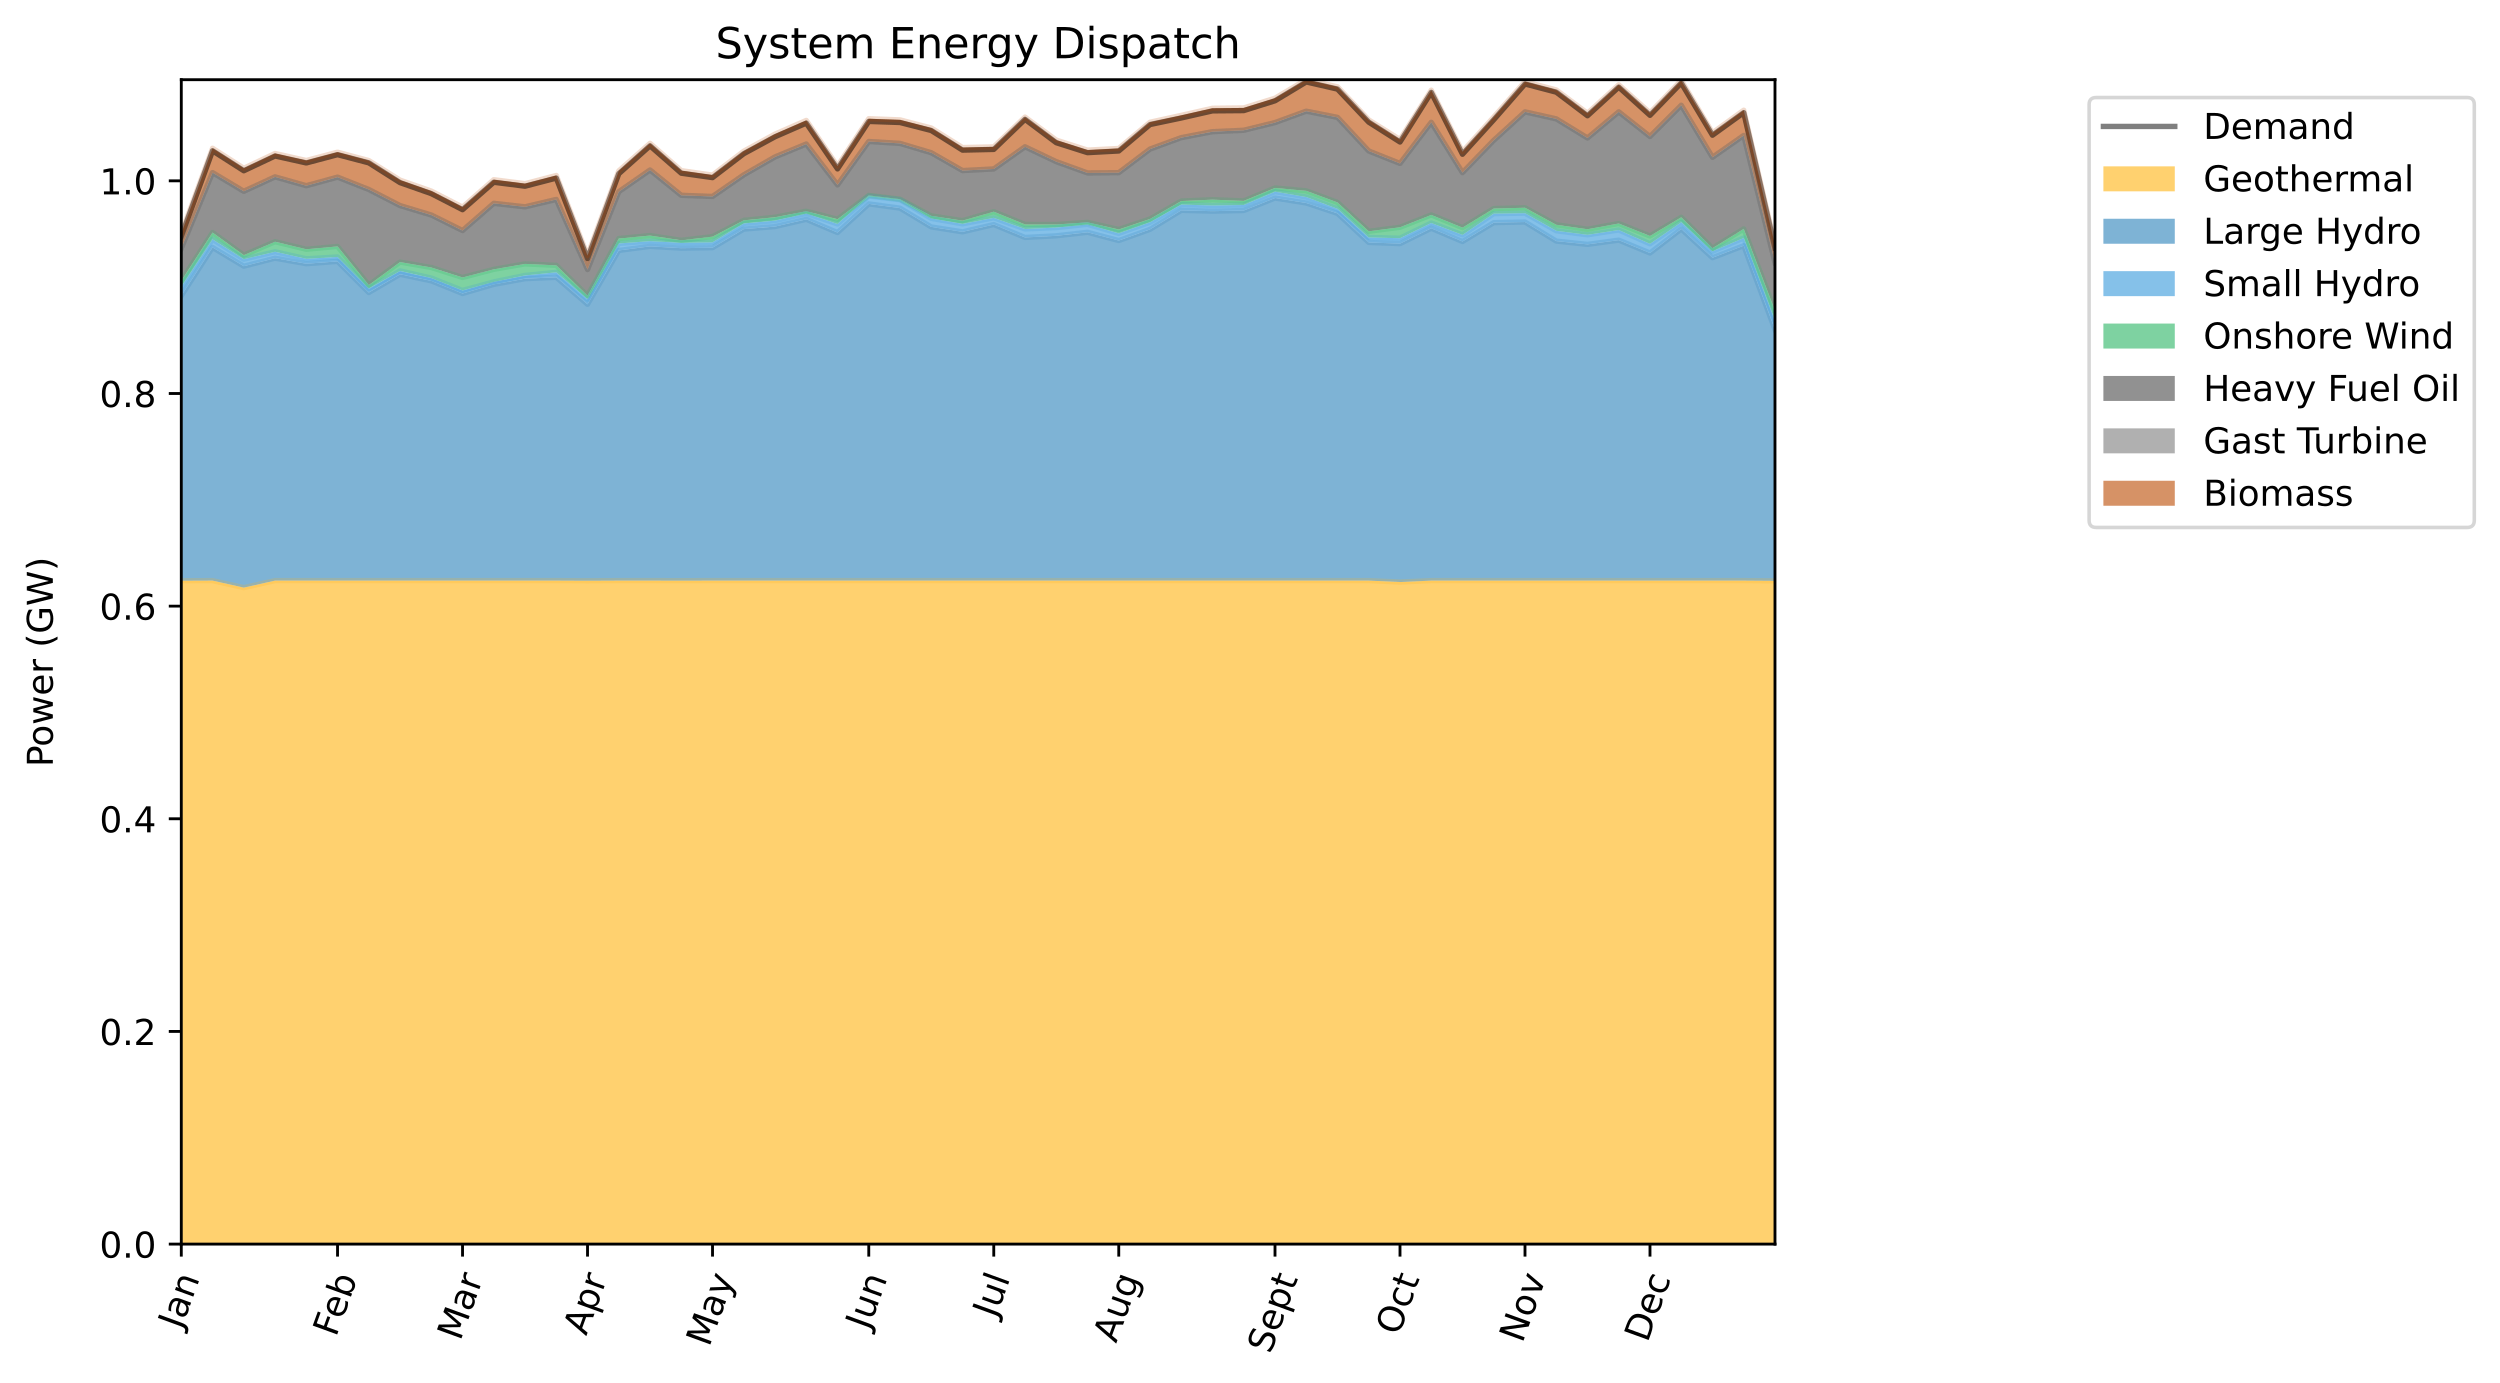 <?xml version="1.0" encoding="utf-8" standalone="no"?>
<!DOCTYPE svg PUBLIC "-//W3C//DTD SVG 1.1//EN"
  "http://www.w3.org/Graphics/SVG/1.1/DTD/svg11.dtd">
<!-- Created with matplotlib (https://matplotlib.org/) -->
<svg height="387.385pt" version="1.1" viewBox="0 0 700.261 387.385" width="700.261pt" xmlns="http://www.w3.org/2000/svg" xmlns:xlink="http://www.w3.org/1999/xlink">
 <defs>
  <style type="text/css">
*{stroke-linecap:butt;stroke-linejoin:round;}
  </style>
 </defs>
 <g id="figure_1">
  <g id="patch_1">
   <path d="M 0 387.385 
L 700.261 387.385 
L 700.261 0 
L 0 0 
z
" style="fill:#ffffff;"/>
  </g>
  <g id="axes_1">
   <g id="patch_2">
    <path d="M 50.781 348.478 
L 497.181 348.478 
L 497.181 22.318 
L 50.781 22.318 
z
" style="fill:#ffffff;"/>
   </g>
   <g id="PolyCollection_1">
    <path clip-path="url(#p05f332baed)" d="M 50.781 162.671 
L 50.781 348.478 
L 59.534 348.478 
L 68.287 348.478 
L 77.04 348.478 
L 85.793 348.478 
L 94.546 348.478 
L 103.299 348.478 
L 112.052 348.478 
L 120.805 348.478 
L 129.558 348.478 
L 138.311 348.478 
L 147.064 348.478 
L 155.817 348.478 
L 164.569 348.478 
L 173.322 348.478 
L 182.075 348.478 
L 190.828 348.478 
L 199.581 348.478 
L 208.334 348.478 
L 217.087 348.478 
L 225.84 348.478 
L 234.593 348.478 
L 243.346 348.478 
L 252.099 348.478 
L 260.852 348.478 
L 269.605 348.478 
L 278.358 348.478 
L 287.111 348.478 
L 295.864 348.478 
L 304.617 348.478 
L 313.369 348.478 
L 322.122 348.478 
L 330.875 348.478 
L 339.628 348.478 
L 348.381 348.478 
L 357.134 348.478 
L 365.887 348.478 
L 374.64 348.478 
L 383.393 348.478 
L 392.146 348.478 
L 400.899 348.478 
L 409.652 348.478 
L 418.405 348.478 
L 427.158 348.478 
L 435.911 348.478 
L 444.664 348.478 
L 453.417 348.478 
L 462.169 348.478 
L 470.922 348.478 
L 479.675 348.478 
L 488.428 348.478 
L 497.181 348.478 
L 497.181 162.704 
L 497.181 162.704 
L 488.428 162.632 
L 479.675 162.632 
L 470.922 162.632 
L 462.169 162.632 
L 453.417 162.632 
L 444.664 162.632 
L 435.911 162.632 
L 427.158 162.632 
L 418.405 162.632 
L 409.652 162.632 
L 400.899 162.632 
L 392.146 163.033 
L 383.393 162.632 
L 374.64 162.632 
L 365.887 162.632 
L 357.134 162.632 
L 348.381 162.632 
L 339.628 162.632 
L 330.875 162.632 
L 322.122 162.632 
L 313.369 162.632 
L 304.617 162.632 
L 295.864 162.632 
L 287.111 162.632 
L 278.358 162.632 
L 269.605 162.632 
L 260.852 162.632 
L 252.099 162.632 
L 243.346 162.632 
L 234.593 162.632 
L 225.84 162.632 
L 217.087 162.632 
L 208.334 162.632 
L 199.581 162.632 
L 190.828 162.649 
L 182.075 162.632 
L 173.322 162.632 
L 164.569 162.675 
L 155.817 162.632 
L 147.064 162.632 
L 138.311 162.632 
L 129.558 162.632 
L 120.805 162.632 
L 112.052 162.632 
L 103.299 162.632 
L 94.546 162.632 
L 85.793 162.632 
L 77.04 162.632 
L 68.287 164.601 
L 59.534 162.632 
L 50.781 162.671 
z
" style="fill:#ffb30f;fill-opacity:0.6;"/>
   </g>
   <g id="PolyCollection_2">
    <path clip-path="url(#p05f332baed)" d="M 50.781 162.671 
L 50.781 82.855 
L 59.534 69.306 
L 68.287 74.557 
L 77.04 72.316 
L 85.793 73.872 
L 94.546 73.212 
L 103.299 81.942 
L 112.052 76.828 
L 120.805 78.674 
L 129.558 82.213 
L 138.311 79.653 
L 147.064 78.061 
L 155.817 77.681 
L 164.569 85.238 
L 173.322 70.148 
L 182.075 69.004 
L 190.828 69.514 
L 199.581 69.382 
L 208.334 64.178 
L 217.087 63.462 
L 225.84 61.436 
L 234.593 65.139 
L 243.346 57.113 
L 252.099 58.3 
L 260.852 63.563 
L 269.605 64.938 
L 278.358 62.897 
L 287.111 66.507 
L 295.864 66.05 
L 304.617 65.063 
L 313.369 67.38 
L 322.122 64.249 
L 330.875 58.919 
L 339.628 59.148 
L 348.381 58.969 
L 357.134 55.469 
L 365.887 56.861 
L 374.64 59.776 
L 383.393 67.909 
L 392.146 68.244 
L 400.899 63.945 
L 409.652 67.65 
L 418.405 62.362 
L 427.158 62.186 
L 435.911 67.53 
L 444.664 68.451 
L 453.417 67.262 
L 462.169 70.868 
L 470.922 64.129 
L 479.675 72.191 
L 488.428 68.819 
L 497.181 92.355 
L 497.181 162.704 
L 497.181 162.704 
L 488.428 162.632 
L 479.675 162.632 
L 470.922 162.632 
L 462.169 162.632 
L 453.417 162.632 
L 444.664 162.632 
L 435.911 162.632 
L 427.158 162.632 
L 418.405 162.632 
L 409.652 162.632 
L 400.899 162.632 
L 392.146 163.033 
L 383.393 162.632 
L 374.64 162.632 
L 365.887 162.632 
L 357.134 162.632 
L 348.381 162.632 
L 339.628 162.632 
L 330.875 162.632 
L 322.122 162.632 
L 313.369 162.632 
L 304.617 162.632 
L 295.864 162.632 
L 287.111 162.632 
L 278.358 162.632 
L 269.605 162.632 
L 260.852 162.632 
L 252.099 162.632 
L 243.346 162.632 
L 234.593 162.632 
L 225.84 162.632 
L 217.087 162.632 
L 208.334 162.632 
L 199.581 162.632 
L 190.828 162.649 
L 182.075 162.632 
L 173.322 162.632 
L 164.569 162.675 
L 155.817 162.632 
L 147.064 162.632 
L 138.311 162.632 
L 129.558 162.632 
L 120.805 162.632 
L 112.052 162.632 
L 103.299 162.632 
L 94.546 162.632 
L 85.793 162.632 
L 77.04 162.632 
L 68.287 164.601 
L 59.534 162.632 
L 50.781 162.671 
z
" style="fill:#2980b9;fill-opacity:0.6;"/>
   </g>
   <g id="PolyCollection_3">
    <path clip-path="url(#p05f332baed)" d="M 50.781 82.855 
L 50.781 80.317 
L 59.534 67.041 
L 68.287 72.605 
L 77.04 70.519 
L 85.793 72.492 
L 94.546 71.969 
L 103.299 80.812 
L 112.052 75.89 
L 120.805 77.877 
L 129.558 81.353 
L 138.311 78.953 
L 147.064 77.141 
L 155.817 76.275 
L 164.569 83.761 
L 173.322 68.195 
L 182.075 67.543 
L 190.828 68.016 
L 199.581 67.868 
L 208.334 62.587 
L 217.087 61.799 
L 225.84 59.798 
L 234.593 62.733 
L 243.346 54.948 
L 252.099 55.965 
L 260.852 61.176 
L 269.605 62.71 
L 278.358 61.018 
L 287.111 64.136 
L 295.864 63.744 
L 304.617 62.843 
L 313.369 65.375 
L 322.122 62.258 
L 330.875 57.306 
L 339.628 57.556 
L 348.381 57.417 
L 357.134 53.691 
L 365.887 55.187 
L 374.64 58.49 
L 383.393 66.51 
L 392.146 66.722 
L 400.899 62.46 
L 409.652 65.792 
L 418.405 59.84 
L 427.158 59.715 
L 435.911 64.645 
L 444.664 65.773 
L 453.417 64.428 
L 462.169 68.299 
L 470.922 62.252 
L 479.675 70.397 
L 488.428 66.659 
L 497.181 89.778 
L 497.181 92.355 
L 497.181 92.355 
L 488.428 68.819 
L 479.675 72.191 
L 470.922 64.129 
L 462.169 70.868 
L 453.417 67.262 
L 444.664 68.451 
L 435.911 67.53 
L 427.158 62.186 
L 418.405 62.362 
L 409.652 67.65 
L 400.899 63.945 
L 392.146 68.244 
L 383.393 67.909 
L 374.64 59.776 
L 365.887 56.861 
L 357.134 55.469 
L 348.381 58.969 
L 339.628 59.148 
L 330.875 58.919 
L 322.122 64.249 
L 313.369 67.38 
L 304.617 65.063 
L 295.864 66.05 
L 287.111 66.507 
L 278.358 62.897 
L 269.605 64.938 
L 260.852 63.563 
L 252.099 58.3 
L 243.346 57.113 
L 234.593 65.139 
L 225.84 61.436 
L 217.087 63.462 
L 208.334 64.178 
L 199.581 69.382 
L 190.828 69.514 
L 182.075 69.004 
L 173.322 70.148 
L 164.569 85.238 
L 155.817 77.681 
L 147.064 78.061 
L 138.311 79.653 
L 129.558 82.213 
L 120.805 78.674 
L 112.052 76.828 
L 103.299 81.942 
L 94.546 73.212 
L 85.793 73.872 
L 77.04 72.316 
L 68.287 74.557 
L 59.534 69.306 
L 50.781 82.855 
z
" style="fill:#3498db;fill-opacity:0.6;"/>
   </g>
   <g id="PolyCollection_4">
    <path clip-path="url(#p05f332baed)" d="M 50.781 80.317 
L 50.781 78.655 
L 59.534 65.132 
L 68.287 71.464 
L 77.04 67.71 
L 85.793 69.821 
L 94.546 69.022 
L 103.299 79.855 
L 112.052 73.409 
L 120.805 74.928 
L 129.558 77.721 
L 138.311 75.442 
L 147.064 73.92 
L 155.817 74.332 
L 164.569 82.825 
L 173.322 66.813 
L 182.075 65.982 
L 190.828 67.314 
L 199.581 66.284 
L 208.334 61.719 
L 217.087 60.849 
L 225.84 59.166 
L 234.593 61.405 
L 243.346 54.73 
L 252.099 55.785 
L 260.852 60.465 
L 269.605 61.806 
L 278.358 59.294 
L 287.111 62.863 
L 295.864 62.882 
L 304.617 62.278 
L 313.369 64.277 
L 322.122 61.342 
L 330.875 56.315 
L 339.628 55.926 
L 348.381 56.271 
L 357.134 52.647 
L 365.887 53.453 
L 374.64 56.704 
L 383.393 64.793 
L 392.146 63.663 
L 400.899 60.201 
L 409.652 63.758 
L 418.405 58.413 
L 427.158 58.191 
L 435.911 62.958 
L 444.664 64.212 
L 453.417 62.606 
L 462.169 66.096 
L 470.922 60.868 
L 479.675 69.519 
L 488.428 64.12 
L 497.181 87.012 
L 497.181 89.778 
L 497.181 89.778 
L 488.428 66.659 
L 479.675 70.397 
L 470.922 62.252 
L 462.169 68.299 
L 453.417 64.428 
L 444.664 65.773 
L 435.911 64.645 
L 427.158 59.715 
L 418.405 59.84 
L 409.652 65.792 
L 400.899 62.46 
L 392.146 66.722 
L 383.393 66.51 
L 374.64 58.49 
L 365.887 55.187 
L 357.134 53.691 
L 348.381 57.417 
L 339.628 57.556 
L 330.875 57.306 
L 322.122 62.258 
L 313.369 65.375 
L 304.617 62.843 
L 295.864 63.744 
L 287.111 64.136 
L 278.358 61.018 
L 269.605 62.71 
L 260.852 61.176 
L 252.099 55.965 
L 243.346 54.948 
L 234.593 62.733 
L 225.84 59.798 
L 217.087 61.799 
L 208.334 62.587 
L 199.581 67.868 
L 190.828 68.016 
L 182.075 67.543 
L 173.322 68.195 
L 164.569 83.761 
L 155.817 76.275 
L 147.064 77.141 
L 138.311 78.953 
L 129.558 81.353 
L 120.805 77.877 
L 112.052 75.89 
L 103.299 80.812 
L 94.546 71.969 
L 85.793 72.492 
L 77.04 70.519 
L 68.287 72.605 
L 59.534 67.041 
L 50.781 80.317 
z
" style="fill:#28b463;fill-opacity:0.6;"/>
   </g>
   <g id="PolyCollection_5">
    <path clip-path="url(#p05f332baed)" d="M 50.781 78.655 
L 50.781 69.543 
L 59.534 48.348 
L 68.287 53.576 
L 77.04 49.544 
L 85.793 52.016 
L 94.546 49.618 
L 103.299 53.073 
L 112.052 57.579 
L 120.805 60.229 
L 129.558 64.58 
L 138.311 56.952 
L 147.064 57.933 
L 155.817 55.868 
L 164.569 75.496 
L 173.322 53.704 
L 182.075 47.616 
L 190.828 54.706 
L 199.581 55.03 
L 208.334 48.975 
L 217.087 43.956 
L 225.84 40.337 
L 234.593 51.782 
L 243.346 39.632 
L 252.099 40.163 
L 260.852 42.781 
L 269.605 47.782 
L 278.358 47.322 
L 287.111 41.114 
L 295.864 45.278 
L 304.617 48.441 
L 313.369 48.369 
L 322.122 41.76 
L 330.875 38.554 
L 339.628 36.88 
L 348.381 36.489 
L 357.134 34.334 
L 365.887 31.136 
L 374.64 32.878 
L 383.393 42.293 
L 392.146 45.778 
L 400.899 34.26 
L 409.652 48.355 
L 418.405 39.303 
L 427.158 31.334 
L 435.911 33.29 
L 444.664 38.643 
L 453.417 31.331 
L 462.169 38.232 
L 470.922 29.482 
L 479.675 44.061 
L 488.428 37.939 
L 497.181 73.575 
L 497.181 87.012 
L 497.181 87.012 
L 488.428 64.12 
L 479.675 69.519 
L 470.922 60.868 
L 462.169 66.096 
L 453.417 62.606 
L 444.664 64.212 
L 435.911 62.958 
L 427.158 58.191 
L 418.405 58.413 
L 409.652 63.758 
L 400.899 60.201 
L 392.146 63.663 
L 383.393 64.793 
L 374.64 56.704 
L 365.887 53.453 
L 357.134 52.647 
L 348.381 56.271 
L 339.628 55.926 
L 330.875 56.315 
L 322.122 61.342 
L 313.369 64.277 
L 304.617 62.278 
L 295.864 62.882 
L 287.111 62.863 
L 278.358 59.294 
L 269.605 61.806 
L 260.852 60.465 
L 252.099 55.785 
L 243.346 54.73 
L 234.593 61.405 
L 225.84 59.166 
L 217.087 60.849 
L 208.334 61.719 
L 199.581 66.284 
L 190.828 67.314 
L 182.075 65.982 
L 173.322 66.813 
L 164.569 82.825 
L 155.817 74.332 
L 147.064 73.92 
L 138.311 75.442 
L 129.558 77.721 
L 120.805 74.928 
L 112.052 73.409 
L 103.299 79.855 
L 94.546 69.022 
L 85.793 69.821 
L 77.04 67.71 
L 68.287 71.464 
L 59.534 65.132 
L 50.781 78.655 
z
" style="fill:#494949;fill-opacity:0.6;"/>
   </g>
   <g id="PolyCollection_6">
    <path clip-path="url(#p05f332baed)" d="M 50.781 69.543 
L 50.781 69.543 
L 59.534 48.348 
L 68.287 53.576 
L 77.04 49.544 
L 85.793 52.016 
L 94.546 49.618 
L 103.299 53.073 
L 112.052 57.579 
L 120.805 60.229 
L 129.558 64.58 
L 138.311 56.952 
L 147.064 57.933 
L 155.817 55.868 
L 164.569 75.496 
L 173.322 53.704 
L 182.075 47.616 
L 190.828 54.706 
L 199.581 55.03 
L 208.334 48.975 
L 217.087 43.956 
L 225.84 40.337 
L 234.593 51.782 
L 243.346 39.632 
L 252.099 40.163 
L 260.852 42.781 
L 269.605 47.782 
L 278.358 47.322 
L 287.111 41.114 
L 295.864 45.278 
L 304.617 48.441 
L 313.369 48.369 
L 322.122 41.76 
L 330.875 38.554 
L 339.628 36.88 
L 348.381 36.489 
L 357.134 34.334 
L 365.887 31.136 
L 374.64 32.878 
L 383.393 42.293 
L 392.146 45.778 
L 400.899 34.26 
L 409.652 48.355 
L 418.405 39.303 
L 427.158 31.334 
L 435.911 33.29 
L 444.664 38.643 
L 453.417 31.331 
L 462.169 38.232 
L 470.922 29.482 
L 479.675 44.061 
L 488.428 37.939 
L 497.181 73.575 
L 497.181 73.575 
L 497.181 73.575 
L 488.428 37.939 
L 479.675 44.061 
L 470.922 29.482 
L 462.169 38.232 
L 453.417 31.331 
L 444.664 38.643 
L 435.911 33.29 
L 427.158 31.334 
L 418.405 39.303 
L 409.652 48.355 
L 400.899 34.26 
L 392.146 45.778 
L 383.393 42.293 
L 374.64 32.878 
L 365.887 31.136 
L 357.134 34.334 
L 348.381 36.489 
L 339.628 36.88 
L 330.875 38.554 
L 322.122 41.76 
L 313.369 48.369 
L 304.617 48.441 
L 295.864 45.278 
L 287.111 41.114 
L 278.358 47.322 
L 269.605 47.782 
L 260.852 42.781 
L 252.099 40.163 
L 243.346 39.632 
L 234.593 51.782 
L 225.84 40.337 
L 217.087 43.956 
L 208.334 48.975 
L 199.581 55.03 
L 190.828 54.706 
L 182.075 47.616 
L 173.322 53.704 
L 164.569 75.496 
L 155.817 55.868 
L 147.064 57.933 
L 138.311 56.952 
L 129.558 64.58 
L 120.805 60.229 
L 112.052 57.579 
L 103.299 53.073 
L 94.546 49.618 
L 85.793 52.016 
L 77.04 49.544 
L 68.287 53.576 
L 59.534 48.348 
L 50.781 69.543 
z
" style="fill:#7c7c7c;fill-opacity:0.6;"/>
   </g>
   <g id="PolyCollection_7">
    <path clip-path="url(#p05f332baed)" d="M 50.781 69.543 
L 50.781 65.42 
L 59.534 41.523 
L 68.287 47.135 
L 77.04 42.99 
L 85.793 44.958 
L 94.546 42.622 
L 103.299 44.972 
L 112.052 50.45 
L 120.805 53.517 
L 129.558 58.021 
L 138.311 50.332 
L 147.064 51.445 
L 155.817 49.151 
L 164.569 71.579 
L 173.322 47.871 
L 182.075 40.145 
L 190.828 47.8 
L 199.581 49.043 
L 208.334 42.344 
L 217.087 37.557 
L 225.84 33.73 
L 234.593 46.528 
L 243.346 33.247 
L 252.099 33.573 
L 260.852 35.854 
L 269.605 41.329 
L 278.358 41.136 
L 287.111 32.802 
L 295.864 39.238 
L 304.617 42.044 
L 313.369 41.584 
L 322.122 34.235 
L 330.875 32.313 
L 339.628 30.325 
L 348.381 30.224 
L 357.134 27.506 
L 365.887 22.318 
L 374.64 24.319 
L 383.393 33.585 
L 392.146 39.083 
L 400.899 25.262 
L 409.652 42.495 
L 418.405 32.789 
L 427.158 22.866 
L 435.911 25.186 
L 444.664 31.728 
L 453.417 23.748 
L 462.169 31.605 
L 470.922 22.539 
L 479.675 37.2 
L 488.428 30.872 
L 497.181 68.695 
L 497.181 73.575 
L 497.181 73.575 
L 488.428 37.939 
L 479.675 44.061 
L 470.922 29.482 
L 462.169 38.232 
L 453.417 31.331 
L 444.664 38.643 
L 435.911 33.29 
L 427.158 31.334 
L 418.405 39.303 
L 409.652 48.355 
L 400.899 34.26 
L 392.146 45.778 
L 383.393 42.293 
L 374.64 32.878 
L 365.887 31.136 
L 357.134 34.334 
L 348.381 36.489 
L 339.628 36.88 
L 330.875 38.554 
L 322.122 41.76 
L 313.369 48.369 
L 304.617 48.441 
L 295.864 45.278 
L 287.111 41.114 
L 278.358 47.322 
L 269.605 47.782 
L 260.852 42.781 
L 252.099 40.163 
L 243.346 39.632 
L 234.593 51.782 
L 225.84 40.337 
L 217.087 43.956 
L 208.334 48.975 
L 199.581 55.03 
L 190.828 54.706 
L 182.075 47.616 
L 173.322 53.704 
L 164.569 75.496 
L 155.817 55.868 
L 147.064 57.933 
L 138.311 56.952 
L 129.558 64.58 
L 120.805 60.229 
L 112.052 57.579 
L 103.299 53.073 
L 94.546 49.618 
L 85.793 52.016 
L 77.04 49.544 
L 68.287 53.576 
L 59.534 48.348 
L 50.781 69.543 
z
" style="fill:#ba4a00;fill-opacity:0.6;"/>
   </g>
   <g id="matplotlib.axis_1">
    <g id="xtick_1">
     <g id="line2d_1">
      <defs>
       <path d="M 0 0 
L 0 3.5 
" id="m6b429c9ac6" style="stroke:#000000;stroke-width:0.8;"/>
      </defs>
      <g>
       <use style="stroke:#000000;stroke-width:0.8;" x="50.781" xlink:href="#m6b429c9ac6" y="348.478"/>
      </g>
     </g>
     <g id="text_1">
      <!-- Jan -->
      <defs>
       <path d="M 9.812 72.906 
L 19.672 72.906 
L 19.672 5.078 
Q 19.672 -8.109 14.672 -14.062 
Q 9.672 -20.016 -1.422 -20.016 
L -5.172 -20.016 
L -5.172 -11.719 
L -2.094 -11.719 
Q 4.438 -11.719 7.125 -8.047 
Q 9.812 -4.391 9.812 5.078 
z
" id="DejaVuSans-74"/>
       <path d="M 34.281 27.484 
Q 23.391 27.484 19.188 25 
Q 14.984 22.516 14.984 16.5 
Q 14.984 11.719 18.141 8.906 
Q 21.297 6.109 26.703 6.109 
Q 34.188 6.109 38.703 11.406 
Q 43.219 16.703 43.219 25.484 
L 43.219 27.484 
z
M 52.203 31.203 
L 52.203 0 
L 43.219 0 
L 43.219 8.297 
Q 40.141 3.328 35.547 0.953 
Q 30.953 -1.422 24.312 -1.422 
Q 15.922 -1.422 10.953 3.297 
Q 6 8.016 6 15.922 
Q 6 25.141 12.172 29.828 
Q 18.359 34.516 30.609 34.516 
L 43.219 34.516 
L 43.219 35.406 
Q 43.219 41.609 39.141 45 
Q 35.062 48.391 27.688 48.391 
Q 23 48.391 18.547 47.266 
Q 14.109 46.141 10.016 43.891 
L 10.016 52.203 
Q 14.938 54.109 19.578 55.047 
Q 24.219 56 28.609 56 
Q 40.484 56 46.344 49.844 
Q 52.203 43.703 52.203 31.203 
z
" id="DejaVuSans-97"/>
       <path d="M 54.891 33.016 
L 54.891 0 
L 45.906 0 
L 45.906 32.719 
Q 45.906 40.484 42.875 44.328 
Q 39.844 48.188 33.797 48.188 
Q 26.516 48.188 22.312 43.547 
Q 18.109 38.922 18.109 30.906 
L 18.109 0 
L 9.078 0 
L 9.078 54.688 
L 18.109 54.688 
L 18.109 46.188 
Q 21.344 51.125 25.703 53.562 
Q 30.078 56 35.797 56 
Q 45.219 56 50.047 50.172 
Q 54.891 44.344 54.891 33.016 
z
" id="DejaVuSans-110"/>
      </defs>
      <g transform="translate(50.738 372.563)rotate(-70)scale(0.1 -0.1)">
       <use xlink:href="#DejaVuSans-74"/>
       <use x="29.492" xlink:href="#DejaVuSans-97"/>
       <use x="90.771" xlink:href="#DejaVuSans-110"/>
      </g>
     </g>
    </g>
    <g id="xtick_2">
     <g id="line2d_2">
      <g>
       <use style="stroke:#000000;stroke-width:0.8;" x="94.546" xlink:href="#m6b429c9ac6" y="348.478"/>
      </g>
     </g>
     <g id="text_2">
      <!-- Feb -->
      <defs>
       <path d="M 9.812 72.906 
L 51.703 72.906 
L 51.703 64.594 
L 19.672 64.594 
L 19.672 43.109 
L 48.578 43.109 
L 48.578 34.812 
L 19.672 34.812 
L 19.672 0 
L 9.812 0 
z
" id="DejaVuSans-70"/>
       <path d="M 56.203 29.594 
L 56.203 25.203 
L 14.891 25.203 
Q 15.484 15.922 20.484 11.062 
Q 25.484 6.203 34.422 6.203 
Q 39.594 6.203 44.453 7.469 
Q 49.312 8.734 54.109 11.281 
L 54.109 2.781 
Q 49.266 0.734 44.188 -0.344 
Q 39.109 -1.422 33.891 -1.422 
Q 20.797 -1.422 13.156 6.188 
Q 5.516 13.812 5.516 26.812 
Q 5.516 40.234 12.766 48.109 
Q 20.016 56 32.328 56 
Q 43.359 56 49.781 48.891 
Q 56.203 41.797 56.203 29.594 
z
M 47.219 32.234 
Q 47.125 39.594 43.094 43.984 
Q 39.062 48.391 32.422 48.391 
Q 24.906 48.391 20.391 44.141 
Q 15.875 39.891 15.188 32.172 
z
" id="DejaVuSans-101"/>
       <path d="M 48.688 27.297 
Q 48.688 37.203 44.609 42.844 
Q 40.531 48.484 33.406 48.484 
Q 26.266 48.484 22.188 42.844 
Q 18.109 37.203 18.109 27.297 
Q 18.109 17.391 22.188 11.75 
Q 26.266 6.109 33.406 6.109 
Q 40.531 6.109 44.609 11.75 
Q 48.688 17.391 48.688 27.297 
z
M 18.109 46.391 
Q 20.953 51.266 25.266 53.625 
Q 29.594 56 35.594 56 
Q 45.562 56 51.781 48.094 
Q 58.016 40.188 58.016 27.297 
Q 58.016 14.406 51.781 6.484 
Q 45.562 -1.422 35.594 -1.422 
Q 29.594 -1.422 25.266 0.953 
Q 20.953 3.328 18.109 8.203 
L 18.109 0 
L 9.078 0 
L 9.078 75.984 
L 18.109 75.984 
z
" id="DejaVuSans-98"/>
      </defs>
      <g transform="translate(94.112 374.712)rotate(-70)scale(0.1 -0.1)">
       <use xlink:href="#DejaVuSans-70"/>
       <use x="52.02" xlink:href="#DejaVuSans-101"/>
       <use x="113.543" xlink:href="#DejaVuSans-98"/>
      </g>
     </g>
    </g>
    <g id="xtick_3">
     <g id="line2d_3">
      <g>
       <use style="stroke:#000000;stroke-width:0.8;" x="129.558" xlink:href="#m6b429c9ac6" y="348.478"/>
      </g>
     </g>
     <g id="text_3">
      <!-- Mar -->
      <defs>
       <path d="M 9.812 72.906 
L 24.516 72.906 
L 43.109 23.297 
L 61.812 72.906 
L 76.516 72.906 
L 76.516 0 
L 66.891 0 
L 66.891 64.016 
L 48.094 14.016 
L 38.188 14.016 
L 19.391 64.016 
L 19.391 0 
L 9.812 0 
z
" id="DejaVuSans-77"/>
       <path d="M 41.109 46.297 
Q 39.594 47.172 37.812 47.578 
Q 36.031 48 33.891 48 
Q 26.266 48 22.188 43.047 
Q 18.109 38.094 18.109 28.812 
L 18.109 0 
L 9.078 0 
L 9.078 54.688 
L 18.109 54.688 
L 18.109 46.188 
Q 20.953 51.172 25.484 53.578 
Q 30.031 56 36.531 56 
Q 37.453 56 38.578 55.875 
Q 39.703 55.766 41.062 55.516 
z
" id="DejaVuSans-114"/>
      </defs>
      <g transform="translate(128.924 375.806)rotate(-70)scale(0.1 -0.1)">
       <use xlink:href="#DejaVuSans-77"/>
       <use x="86.279" xlink:href="#DejaVuSans-97"/>
       <use x="147.559" xlink:href="#DejaVuSans-114"/>
      </g>
     </g>
    </g>
    <g id="xtick_4">
     <g id="line2d_4">
      <g>
       <use style="stroke:#000000;stroke-width:0.8;" x="164.569" xlink:href="#m6b429c9ac6" y="348.478"/>
      </g>
     </g>
     <g id="text_4">
      <!-- Apr -->
      <defs>
       <path d="M 34.188 63.188 
L 20.797 26.906 
L 47.609 26.906 
z
M 28.609 72.906 
L 39.797 72.906 
L 67.578 0 
L 57.328 0 
L 50.688 18.703 
L 17.828 18.703 
L 11.188 0 
L 0.781 0 
z
" id="DejaVuSans-65"/>
       <path d="M 18.109 8.203 
L 18.109 -20.797 
L 9.078 -20.797 
L 9.078 54.688 
L 18.109 54.688 
L 18.109 46.391 
Q 20.953 51.266 25.266 53.625 
Q 29.594 56 35.594 56 
Q 45.562 56 51.781 48.094 
Q 58.016 40.188 58.016 27.297 
Q 58.016 14.406 51.781 6.484 
Q 45.562 -1.422 35.594 -1.422 
Q 29.594 -1.422 25.266 0.953 
Q 20.953 3.328 18.109 8.203 
z
M 48.688 27.297 
Q 48.688 37.203 44.609 42.844 
Q 40.531 48.484 33.406 48.484 
Q 26.266 48.484 22.188 42.844 
Q 18.109 37.203 18.109 27.297 
Q 18.109 17.391 22.188 11.75 
Q 26.266 6.109 33.406 6.109 
Q 40.531 6.109 44.609 11.75 
Q 48.688 17.391 48.688 27.297 
z
" id="DejaVuSans-112"/>
      </defs>
      <g transform="translate(164.204 374.334)rotate(-70)scale(0.1 -0.1)">
       <use xlink:href="#DejaVuSans-65"/>
       <use x="68.408" xlink:href="#DejaVuSans-112"/>
       <use x="131.885" xlink:href="#DejaVuSans-114"/>
      </g>
     </g>
    </g>
    <g id="xtick_5">
     <g id="line2d_5">
      <g>
       <use style="stroke:#000000;stroke-width:0.8;" x="199.581" xlink:href="#m6b429c9ac6" y="348.478"/>
      </g>
     </g>
     <g id="text_5">
      <!-- May -->
      <defs>
       <path d="M 32.172 -5.078 
Q 28.375 -14.844 24.75 -17.812 
Q 21.141 -20.797 15.094 -20.797 
L 7.906 -20.797 
L 7.906 -13.281 
L 13.188 -13.281 
Q 16.891 -13.281 18.938 -11.516 
Q 21 -9.766 23.484 -3.219 
L 25.094 0.875 
L 2.984 54.688 
L 12.5 54.688 
L 29.594 11.922 
L 46.688 54.688 
L 56.203 54.688 
z
" id="DejaVuSans-121"/>
      </defs>
      <g transform="translate(198.639 377.505)rotate(-70)scale(0.1 -0.1)">
       <use xlink:href="#DejaVuSans-77"/>
       <use x="86.279" xlink:href="#DejaVuSans-97"/>
       <use x="147.559" xlink:href="#DejaVuSans-121"/>
      </g>
     </g>
    </g>
    <g id="xtick_6">
     <g id="line2d_6">
      <g>
       <use style="stroke:#000000;stroke-width:0.8;" x="243.346" xlink:href="#m6b429c9ac6" y="348.478"/>
      </g>
     </g>
     <g id="text_6">
      <!-- Jun -->
      <defs>
       <path d="M 8.5 21.578 
L 8.5 54.688 
L 17.484 54.688 
L 17.484 21.922 
Q 17.484 14.156 20.5 10.266 
Q 23.531 6.391 29.594 6.391 
Q 36.859 6.391 41.078 11.031 
Q 45.312 15.672 45.312 23.688 
L 45.312 54.688 
L 54.297 54.688 
L 54.297 0 
L 45.312 0 
L 45.312 8.406 
Q 42.047 3.422 37.719 1 
Q 33.406 -1.422 27.688 -1.422 
Q 18.266 -1.422 13.375 4.438 
Q 8.5 10.297 8.5 21.578 
z
M 31.109 56 
z
" id="DejaVuSans-117"/>
      </defs>
      <g transform="translate(243.267 372.76)rotate(-70)scale(0.1 -0.1)">
       <use xlink:href="#DejaVuSans-74"/>
       <use x="29.492" xlink:href="#DejaVuSans-117"/>
       <use x="92.871" xlink:href="#DejaVuSans-110"/>
      </g>
     </g>
    </g>
    <g id="xtick_7">
     <g id="line2d_7">
      <g>
       <use style="stroke:#000000;stroke-width:0.8;" x="278.358" xlink:href="#m6b429c9ac6" y="348.478"/>
      </g>
     </g>
     <g id="text_7">
      <!-- Jul -->
      <defs>
       <path d="M 9.422 75.984 
L 18.406 75.984 
L 18.406 0 
L 9.422 0 
z
" id="DejaVuSans-108"/>
      </defs>
      <g transform="translate(278.887 369.415)rotate(-70)scale(0.1 -0.1)">
       <use xlink:href="#DejaVuSans-74"/>
       <use x="29.492" xlink:href="#DejaVuSans-117"/>
       <use x="92.871" xlink:href="#DejaVuSans-108"/>
      </g>
     </g>
    </g>
    <g id="xtick_8">
     <g id="line2d_8">
      <g>
       <use style="stroke:#000000;stroke-width:0.8;" x="313.369" xlink:href="#m6b429c9ac6" y="348.478"/>
      </g>
     </g>
     <g id="text_8">
      <!-- Aug -->
      <defs>
       <path d="M 45.406 27.984 
Q 45.406 37.75 41.375 43.109 
Q 37.359 48.484 30.078 48.484 
Q 22.859 48.484 18.828 43.109 
Q 14.797 37.75 14.797 27.984 
Q 14.797 18.266 18.828 12.891 
Q 22.859 7.516 30.078 7.516 
Q 37.359 7.516 41.375 12.891 
Q 45.406 18.266 45.406 27.984 
z
M 54.391 6.781 
Q 54.391 -7.172 48.188 -13.984 
Q 42 -20.797 29.203 -20.797 
Q 24.469 -20.797 20.266 -20.094 
Q 16.062 -19.391 12.109 -17.922 
L 12.109 -9.188 
Q 16.062 -11.328 19.922 -12.344 
Q 23.781 -13.375 27.781 -13.375 
Q 36.625 -13.375 41.016 -8.766 
Q 45.406 -4.156 45.406 5.172 
L 45.406 9.625 
Q 42.625 4.781 38.281 2.391 
Q 33.938 0 27.875 0 
Q 17.828 0 11.672 7.656 
Q 5.516 15.328 5.516 27.984 
Q 5.516 40.672 11.672 48.328 
Q 17.828 56 27.875 56 
Q 33.938 56 38.281 53.609 
Q 42.625 51.219 45.406 46.391 
L 45.406 54.688 
L 54.391 54.688 
z
" id="DejaVuSans-103"/>
      </defs>
      <g transform="translate(312.623 376.426)rotate(-70)scale(0.1 -0.1)">
       <use xlink:href="#DejaVuSans-65"/>
       <use x="68.408" xlink:href="#DejaVuSans-117"/>
       <use x="131.787" xlink:href="#DejaVuSans-103"/>
      </g>
     </g>
    </g>
    <g id="xtick_9">
     <g id="line2d_9">
      <g>
       <use style="stroke:#000000;stroke-width:0.8;" x="357.134" xlink:href="#m6b429c9ac6" y="348.478"/>
      </g>
     </g>
     <g id="text_9">
      <!-- Sept -->
      <defs>
       <path d="M 53.516 70.516 
L 53.516 60.891 
Q 47.906 63.578 42.922 64.891 
Q 37.938 66.219 33.297 66.219 
Q 25.25 66.219 20.875 63.094 
Q 16.5 59.969 16.5 54.203 
Q 16.5 49.359 19.406 46.891 
Q 22.312 44.438 30.422 42.922 
L 36.375 41.703 
Q 47.406 39.594 52.656 34.297 
Q 57.906 29 57.906 20.125 
Q 57.906 9.516 50.797 4.047 
Q 43.703 -1.422 29.984 -1.422 
Q 24.812 -1.422 18.969 -0.25 
Q 13.141 0.922 6.891 3.219 
L 6.891 13.375 
Q 12.891 10.016 18.656 8.297 
Q 24.422 6.594 29.984 6.594 
Q 38.422 6.594 43.016 9.906 
Q 47.609 13.234 47.609 19.391 
Q 47.609 24.75 44.312 27.781 
Q 41.016 30.812 33.5 32.328 
L 27.484 33.5 
Q 16.453 35.688 11.516 40.375 
Q 6.594 45.062 6.594 53.422 
Q 6.594 63.094 13.406 68.656 
Q 20.219 74.219 32.172 74.219 
Q 37.312 74.219 42.625 73.281 
Q 47.953 72.359 53.516 70.516 
z
" id="DejaVuSans-83"/>
       <path d="M 18.312 70.219 
L 18.312 54.688 
L 36.812 54.688 
L 36.812 47.703 
L 18.312 47.703 
L 18.312 18.016 
Q 18.312 11.328 20.141 9.422 
Q 21.969 7.516 27.594 7.516 
L 36.812 7.516 
L 36.812 0 
L 27.594 0 
Q 17.188 0 13.234 3.875 
Q 9.281 7.766 9.281 18.016 
L 9.281 47.703 
L 2.688 47.703 
L 2.688 54.688 
L 9.281 54.688 
L 9.281 70.219 
z
" id="DejaVuSans-116"/>
      </defs>
      <g transform="translate(355.833 379.474)rotate(-70)scale(0.1 -0.1)">
       <use xlink:href="#DejaVuSans-83"/>
       <use x="63.477" xlink:href="#DejaVuSans-101"/>
       <use x="125" xlink:href="#DejaVuSans-112"/>
       <use x="188.477" xlink:href="#DejaVuSans-116"/>
      </g>
     </g>
    </g>
    <g id="xtick_10">
     <g id="line2d_10">
      <g>
       <use style="stroke:#000000;stroke-width:0.8;" x="392.146" xlink:href="#m6b429c9ac6" y="348.478"/>
      </g>
     </g>
     <g id="text_10">
      <!-- Oct -->
      <defs>
       <path d="M 39.406 66.219 
Q 28.656 66.219 22.328 58.203 
Q 16.016 50.203 16.016 36.375 
Q 16.016 22.609 22.328 14.594 
Q 28.656 6.594 39.406 6.594 
Q 50.141 6.594 56.422 14.594 
Q 62.703 22.609 62.703 36.375 
Q 62.703 50.203 56.422 58.203 
Q 50.141 66.219 39.406 66.219 
z
M 39.406 74.219 
Q 54.734 74.219 63.906 63.938 
Q 73.094 53.656 73.094 36.375 
Q 73.094 19.141 63.906 8.859 
Q 54.734 -1.422 39.406 -1.422 
Q 24.031 -1.422 14.812 8.828 
Q 5.609 19.094 5.609 36.375 
Q 5.609 53.656 14.812 63.938 
Q 24.031 74.219 39.406 74.219 
z
" id="DejaVuSans-79"/>
       <path d="M 48.781 52.594 
L 48.781 44.188 
Q 44.969 46.297 41.141 47.344 
Q 37.312 48.391 33.406 48.391 
Q 24.656 48.391 19.812 42.844 
Q 14.984 37.312 14.984 27.297 
Q 14.984 17.281 19.812 11.734 
Q 24.656 6.203 33.406 6.203 
Q 37.312 6.203 41.141 7.25 
Q 44.969 8.297 48.781 10.406 
L 48.781 2.094 
Q 45.016 0.344 40.984 -0.531 
Q 36.969 -1.422 32.422 -1.422 
Q 20.062 -1.422 12.781 6.344 
Q 5.516 14.109 5.516 27.297 
Q 5.516 40.672 12.859 48.328 
Q 20.219 56 33.016 56 
Q 37.156 56 41.109 55.141 
Q 45.062 54.297 48.781 52.594 
z
" id="DejaVuSans-99"/>
      </defs>
      <g transform="translate(391.782 374.325)rotate(-70)scale(0.1 -0.1)">
       <use xlink:href="#DejaVuSans-79"/>
       <use x="78.711" xlink:href="#DejaVuSans-99"/>
       <use x="133.691" xlink:href="#DejaVuSans-116"/>
      </g>
     </g>
    </g>
    <g id="xtick_11">
     <g id="line2d_11">
      <g>
       <use style="stroke:#000000;stroke-width:0.8;" x="427.158" xlink:href="#m6b429c9ac6" y="348.478"/>
      </g>
     </g>
     <g id="text_11">
      <!-- Nov -->
      <defs>
       <path d="M 9.812 72.906 
L 23.094 72.906 
L 55.422 11.922 
L 55.422 72.906 
L 64.984 72.906 
L 64.984 0 
L 51.703 0 
L 19.391 60.984 
L 19.391 0 
L 9.812 0 
z
" id="DejaVuSans-78"/>
       <path d="M 30.609 48.391 
Q 23.391 48.391 19.188 42.75 
Q 14.984 37.109 14.984 27.297 
Q 14.984 17.484 19.156 11.844 
Q 23.344 6.203 30.609 6.203 
Q 37.797 6.203 41.984 11.859 
Q 46.188 17.531 46.188 27.297 
Q 46.188 37.016 41.984 42.703 
Q 37.797 48.391 30.609 48.391 
z
M 30.609 56 
Q 42.328 56 49.016 48.375 
Q 55.719 40.766 55.719 27.297 
Q 55.719 13.875 49.016 6.219 
Q 42.328 -1.422 30.609 -1.422 
Q 18.844 -1.422 12.172 6.219 
Q 5.516 13.875 5.516 27.297 
Q 5.516 40.766 12.172 48.375 
Q 18.844 56 30.609 56 
z
" id="DejaVuSans-111"/>
       <path d="M 2.984 54.688 
L 12.5 54.688 
L 29.594 8.797 
L 46.688 54.688 
L 56.203 54.688 
L 35.688 0 
L 23.484 0 
z
" id="DejaVuSans-118"/>
      </defs>
      <g transform="translate(426.413 376.419)rotate(-70)scale(0.1 -0.1)">
       <use xlink:href="#DejaVuSans-78"/>
       <use x="74.805" xlink:href="#DejaVuSans-111"/>
       <use x="135.986" xlink:href="#DejaVuSans-118"/>
      </g>
     </g>
    </g>
    <g id="xtick_12">
     <g id="line2d_12">
      <g>
       <use style="stroke:#000000;stroke-width:0.8;" x="462.169" xlink:href="#m6b429c9ac6" y="348.478"/>
      </g>
     </g>
     <g id="text_12">
      <!-- Dec -->
      <defs>
       <path d="M 19.672 64.797 
L 19.672 8.109 
L 31.594 8.109 
Q 46.688 8.109 53.688 14.938 
Q 60.688 21.781 60.688 36.531 
Q 60.688 51.172 53.688 57.984 
Q 46.688 64.797 31.594 64.797 
z
M 9.812 72.906 
L 30.078 72.906 
Q 51.266 72.906 61.172 64.094 
Q 71.094 55.281 71.094 36.531 
Q 71.094 17.672 61.125 8.828 
Q 51.172 0 30.078 0 
L 9.812 0 
z
" id="DejaVuSans-68"/>
      </defs>
      <g transform="translate(461.453 376.261)rotate(-70)scale(0.1 -0.1)">
       <use xlink:href="#DejaVuSans-68"/>
       <use x="77.002" xlink:href="#DejaVuSans-101"/>
       <use x="138.525" xlink:href="#DejaVuSans-99"/>
      </g>
     </g>
    </g>
   </g>
   <g id="matplotlib.axis_2">
    <g id="ytick_1">
     <g id="line2d_13">
      <defs>
       <path d="M 0 0 
L -3.5 0 
" id="m8020a73c9d" style="stroke:#000000;stroke-width:0.8;"/>
      </defs>
      <g>
       <use style="stroke:#000000;stroke-width:0.8;" x="50.781" xlink:href="#m8020a73c9d" y="348.478"/>
      </g>
     </g>
     <g id="text_13">
      <!-- 0.0 -->
      <defs>
       <path d="M 31.781 66.406 
Q 24.172 66.406 20.328 58.906 
Q 16.5 51.422 16.5 36.375 
Q 16.5 21.391 20.328 13.891 
Q 24.172 6.391 31.781 6.391 
Q 39.453 6.391 43.281 13.891 
Q 47.125 21.391 47.125 36.375 
Q 47.125 51.422 43.281 58.906 
Q 39.453 66.406 31.781 66.406 
z
M 31.781 74.219 
Q 44.047 74.219 50.516 64.516 
Q 56.984 54.828 56.984 36.375 
Q 56.984 17.969 50.516 8.266 
Q 44.047 -1.422 31.781 -1.422 
Q 19.531 -1.422 13.062 8.266 
Q 6.594 17.969 6.594 36.375 
Q 6.594 54.828 13.062 64.516 
Q 19.531 74.219 31.781 74.219 
z
" id="DejaVuSans-48"/>
       <path d="M 10.688 12.406 
L 21 12.406 
L 21 0 
L 10.688 0 
z
" id="DejaVuSans-46"/>
      </defs>
      <g transform="translate(27.878 352.277)scale(0.1 -0.1)">
       <use xlink:href="#DejaVuSans-48"/>
       <use x="63.623" xlink:href="#DejaVuSans-46"/>
       <use x="95.41" xlink:href="#DejaVuSans-48"/>
      </g>
     </g>
    </g>
    <g id="ytick_2">
     <g id="line2d_14">
      <g>
       <use style="stroke:#000000;stroke-width:0.8;" x="50.781" xlink:href="#m8020a73c9d" y="288.912"/>
      </g>
     </g>
     <g id="text_14">
      <!-- 0.2 -->
      <defs>
       <path d="M 19.188 8.297 
L 53.609 8.297 
L 53.609 0 
L 7.328 0 
L 7.328 8.297 
Q 12.938 14.109 22.625 23.891 
Q 32.328 33.688 34.812 36.531 
Q 39.547 41.844 41.422 45.531 
Q 43.312 49.219 43.312 52.781 
Q 43.312 58.594 39.234 62.25 
Q 35.156 65.922 28.609 65.922 
Q 23.969 65.922 18.812 64.312 
Q 13.672 62.703 7.812 59.422 
L 7.812 69.391 
Q 13.766 71.781 18.938 73 
Q 24.125 74.219 28.422 74.219 
Q 39.75 74.219 46.484 68.547 
Q 53.219 62.891 53.219 53.422 
Q 53.219 48.922 51.531 44.891 
Q 49.859 40.875 45.406 35.406 
Q 44.188 33.984 37.641 27.219 
Q 31.109 20.453 19.188 8.297 
z
" id="DejaVuSans-50"/>
      </defs>
      <g transform="translate(27.878 292.711)scale(0.1 -0.1)">
       <use xlink:href="#DejaVuSans-48"/>
       <use x="63.623" xlink:href="#DejaVuSans-46"/>
       <use x="95.41" xlink:href="#DejaVuSans-50"/>
      </g>
     </g>
    </g>
    <g id="ytick_3">
     <g id="line2d_15">
      <g>
       <use style="stroke:#000000;stroke-width:0.8;" x="50.781" xlink:href="#m8020a73c9d" y="229.346"/>
      </g>
     </g>
     <g id="text_15">
      <!-- 0.4 -->
      <defs>
       <path d="M 37.797 64.312 
L 12.891 25.391 
L 37.797 25.391 
z
M 35.203 72.906 
L 47.609 72.906 
L 47.609 25.391 
L 58.016 25.391 
L 58.016 17.188 
L 47.609 17.188 
L 47.609 0 
L 37.797 0 
L 37.797 17.188 
L 4.891 17.188 
L 4.891 26.703 
z
" id="DejaVuSans-52"/>
      </defs>
      <g transform="translate(27.878 233.146)scale(0.1 -0.1)">
       <use xlink:href="#DejaVuSans-48"/>
       <use x="63.623" xlink:href="#DejaVuSans-46"/>
       <use x="95.41" xlink:href="#DejaVuSans-52"/>
      </g>
     </g>
    </g>
    <g id="ytick_4">
     <g id="line2d_16">
      <g>
       <use style="stroke:#000000;stroke-width:0.8;" x="50.781" xlink:href="#m8020a73c9d" y="169.78"/>
      </g>
     </g>
     <g id="text_16">
      <!-- 0.6 -->
      <defs>
       <path d="M 33.016 40.375 
Q 26.375 40.375 22.484 35.828 
Q 18.609 31.297 18.609 23.391 
Q 18.609 15.531 22.484 10.953 
Q 26.375 6.391 33.016 6.391 
Q 39.656 6.391 43.531 10.953 
Q 47.406 15.531 47.406 23.391 
Q 47.406 31.297 43.531 35.828 
Q 39.656 40.375 33.016 40.375 
z
M 52.594 71.297 
L 52.594 62.312 
Q 48.875 64.062 45.094 64.984 
Q 41.312 65.922 37.594 65.922 
Q 27.828 65.922 22.672 59.328 
Q 17.531 52.734 16.797 39.406 
Q 19.672 43.656 24.016 45.922 
Q 28.375 48.188 33.594 48.188 
Q 44.578 48.188 50.953 41.516 
Q 57.328 34.859 57.328 23.391 
Q 57.328 12.156 50.688 5.359 
Q 44.047 -1.422 33.016 -1.422 
Q 20.359 -1.422 13.672 8.266 
Q 6.984 17.969 6.984 36.375 
Q 6.984 53.656 15.188 63.938 
Q 23.391 74.219 37.203 74.219 
Q 40.922 74.219 44.703 73.484 
Q 48.484 72.75 52.594 71.297 
z
" id="DejaVuSans-54"/>
      </defs>
      <g transform="translate(27.878 173.58)scale(0.1 -0.1)">
       <use xlink:href="#DejaVuSans-48"/>
       <use x="63.623" xlink:href="#DejaVuSans-46"/>
       <use x="95.41" xlink:href="#DejaVuSans-54"/>
      </g>
     </g>
    </g>
    <g id="ytick_5">
     <g id="line2d_17">
      <g>
       <use style="stroke:#000000;stroke-width:0.8;" x="50.781" xlink:href="#m8020a73c9d" y="110.214"/>
      </g>
     </g>
     <g id="text_17">
      <!-- 0.8 -->
      <defs>
       <path d="M 31.781 34.625 
Q 24.75 34.625 20.719 30.859 
Q 16.703 27.094 16.703 20.516 
Q 16.703 13.922 20.719 10.156 
Q 24.75 6.391 31.781 6.391 
Q 38.812 6.391 42.859 10.172 
Q 46.922 13.969 46.922 20.516 
Q 46.922 27.094 42.891 30.859 
Q 38.875 34.625 31.781 34.625 
z
M 21.922 38.812 
Q 15.578 40.375 12.031 44.719 
Q 8.5 49.078 8.5 55.328 
Q 8.5 64.062 14.719 69.141 
Q 20.953 74.219 31.781 74.219 
Q 42.672 74.219 48.875 69.141 
Q 55.078 64.062 55.078 55.328 
Q 55.078 49.078 51.531 44.719 
Q 48 40.375 41.703 38.812 
Q 48.828 37.156 52.797 32.312 
Q 56.781 27.484 56.781 20.516 
Q 56.781 9.906 50.312 4.234 
Q 43.844 -1.422 31.781 -1.422 
Q 19.734 -1.422 13.25 4.234 
Q 6.781 9.906 6.781 20.516 
Q 6.781 27.484 10.781 32.312 
Q 14.797 37.156 21.922 38.812 
z
M 18.312 54.391 
Q 18.312 48.734 21.844 45.562 
Q 25.391 42.391 31.781 42.391 
Q 38.141 42.391 41.719 45.562 
Q 45.312 48.734 45.312 54.391 
Q 45.312 60.062 41.719 63.234 
Q 38.141 66.406 31.781 66.406 
Q 25.391 66.406 21.844 63.234 
Q 18.312 60.062 18.312 54.391 
z
" id="DejaVuSans-56"/>
      </defs>
      <g transform="translate(27.878 114.014)scale(0.1 -0.1)">
       <use xlink:href="#DejaVuSans-48"/>
       <use x="63.623" xlink:href="#DejaVuSans-46"/>
       <use x="95.41" xlink:href="#DejaVuSans-56"/>
      </g>
     </g>
    </g>
    <g id="ytick_6">
     <g id="line2d_18">
      <g>
       <use style="stroke:#000000;stroke-width:0.8;" x="50.781" xlink:href="#m8020a73c9d" y="50.649"/>
      </g>
     </g>
     <g id="text_18">
      <!-- 1.0 -->
      <defs>
       <path d="M 12.406 8.297 
L 28.516 8.297 
L 28.516 63.922 
L 10.984 60.406 
L 10.984 69.391 
L 28.422 72.906 
L 38.281 72.906 
L 38.281 8.297 
L 54.391 8.297 
L 54.391 0 
L 12.406 0 
z
" id="DejaVuSans-49"/>
      </defs>
      <g transform="translate(27.878 54.448)scale(0.1 -0.1)">
       <use xlink:href="#DejaVuSans-49"/>
       <use x="63.623" xlink:href="#DejaVuSans-46"/>
       <use x="95.41" xlink:href="#DejaVuSans-48"/>
      </g>
     </g>
    </g>
    <g id="text_19">
     <!-- Power (GW) -->
     <defs>
      <path d="M 19.672 64.797 
L 19.672 37.406 
L 32.078 37.406 
Q 38.969 37.406 42.719 40.969 
Q 46.484 44.531 46.484 51.125 
Q 46.484 57.672 42.719 61.234 
Q 38.969 64.797 32.078 64.797 
z
M 9.812 72.906 
L 32.078 72.906 
Q 44.344 72.906 50.609 67.359 
Q 56.891 61.812 56.891 51.125 
Q 56.891 40.328 50.609 34.812 
Q 44.344 29.297 32.078 29.297 
L 19.672 29.297 
L 19.672 0 
L 9.812 0 
z
" id="DejaVuSans-80"/>
      <path d="M 4.203 54.688 
L 13.188 54.688 
L 24.422 12.016 
L 35.594 54.688 
L 46.188 54.688 
L 57.422 12.016 
L 68.609 54.688 
L 77.594 54.688 
L 63.281 0 
L 52.688 0 
L 40.922 44.828 
L 29.109 0 
L 18.5 0 
z
" id="DejaVuSans-119"/>
      <path id="DejaVuSans-32"/>
      <path d="M 31 75.875 
Q 24.469 64.656 21.281 53.656 
Q 18.109 42.672 18.109 31.391 
Q 18.109 20.125 21.312 9.062 
Q 24.516 -2 31 -13.188 
L 23.188 -13.188 
Q 15.875 -1.703 12.234 9.375 
Q 8.594 20.453 8.594 31.391 
Q 8.594 42.281 12.203 53.312 
Q 15.828 64.359 23.188 75.875 
z
" id="DejaVuSans-40"/>
      <path d="M 59.516 10.406 
L 59.516 29.984 
L 43.406 29.984 
L 43.406 38.094 
L 69.281 38.094 
L 69.281 6.781 
Q 63.578 2.734 56.688 0.656 
Q 49.812 -1.422 42 -1.422 
Q 24.906 -1.422 15.25 8.562 
Q 5.609 18.562 5.609 36.375 
Q 5.609 54.25 15.25 64.234 
Q 24.906 74.219 42 74.219 
Q 49.125 74.219 55.547 72.453 
Q 61.969 70.703 67.391 67.281 
L 67.391 56.781 
Q 61.922 61.422 55.766 63.766 
Q 49.609 66.109 42.828 66.109 
Q 29.438 66.109 22.719 58.641 
Q 16.016 51.172 16.016 36.375 
Q 16.016 21.625 22.719 14.156 
Q 29.438 6.688 42.828 6.688 
Q 48.047 6.688 52.141 7.594 
Q 56.25 8.5 59.516 10.406 
z
" id="DejaVuSans-71"/>
      <path d="M 3.328 72.906 
L 13.281 72.906 
L 28.609 11.281 
L 43.891 72.906 
L 54.984 72.906 
L 70.312 11.281 
L 85.594 72.906 
L 95.609 72.906 
L 77.297 0 
L 64.891 0 
L 49.516 63.281 
L 33.984 0 
L 21.578 0 
z
" id="DejaVuSans-87"/>
      <path d="M 8.016 75.875 
L 15.828 75.875 
Q 23.141 64.359 26.781 53.312 
Q 30.422 42.281 30.422 31.391 
Q 30.422 20.453 26.781 9.375 
Q 23.141 -1.703 15.828 -13.188 
L 8.016 -13.188 
Q 14.5 -2 17.703 9.062 
Q 20.906 20.125 20.906 31.391 
Q 20.906 42.672 17.703 53.656 
Q 14.5 64.656 8.016 75.875 
z
" id="DejaVuSans-41"/>
     </defs>
     <g transform="translate(14.798 214.821)rotate(-90)scale(0.1 -0.1)">
      <use xlink:href="#DejaVuSans-80"/>
      <use x="56.678" xlink:href="#DejaVuSans-111"/>
      <use x="117.859" xlink:href="#DejaVuSans-119"/>
      <use x="199.646" xlink:href="#DejaVuSans-101"/>
      <use x="261.17" xlink:href="#DejaVuSans-114"/>
      <use x="302.283" xlink:href="#DejaVuSans-32"/>
      <use x="334.07" xlink:href="#DejaVuSans-40"/>
      <use x="373.084" xlink:href="#DejaVuSans-71"/>
      <use x="450.574" xlink:href="#DejaVuSans-87"/>
      <use x="549.451" xlink:href="#DejaVuSans-41"/>
     </g>
    </g>
   </g>
   <g id="line2d_19">
    <path clip-path="url(#p05f332baed)" d="M 50.781 66.197 
L 59.534 42.239 
L 68.287 47.83 
L 77.04 43.697 
L 85.793 45.644 
L 94.546 43.322 
L 103.299 45.616 
L 112.052 51.156 
L 120.805 54.242 
L 129.558 58.735 
L 138.311 51.051 
L 147.064 52.16 
L 155.817 49.885 
L 164.569 72.438 
L 173.322 48.667 
L 182.075 40.852 
L 190.828 48.514 
L 199.581 49.752 
L 208.334 43.054 
L 217.087 38.311 
L 225.84 34.49 
L 234.593 47.309 
L 243.346 34.012 
L 252.099 34.314 
L 260.852 36.559 
L 269.605 42.05 
L 278.358 41.851 
L 287.111 33.43 
L 295.864 39.977 
L 304.617 42.761 
L 313.369 42.289 
L 322.122 34.886 
L 330.875 33.05 
L 339.628 31.055 
L 348.381 30.98 
L 357.134 28.232 
L 365.887 22.954 
L 374.64 24.959 
L 383.393 34.219 
L 392.146 39.779 
L 400.899 25.884 
L 409.652 43.204 
L 418.405 33.547 
L 427.158 23.523 
L 435.911 25.817 
L 444.664 32.424 
L 453.417 24.402 
L 462.169 32.299 
L 470.922 23.243 
L 479.675 37.87 
L 488.428 31.554 
L 497.181 69.452 
" style="fill:none;stroke:#000000;stroke-linecap:square;stroke-opacity:0.5;stroke-width:1.5;"/>
   </g>
   <g id="line2d_20">
    <path clip-path="url(#p05f332baed)" d="M 50.781 162.671 
L 59.534 162.632 
L 68.287 164.601 
L 77.04 162.632 
L 85.793 162.632 
L 94.546 162.632 
L 103.299 162.632 
L 112.052 162.632 
L 120.805 162.632 
L 129.558 162.632 
L 138.311 162.632 
L 147.064 162.632 
L 155.817 162.632 
L 164.569 162.675 
L 173.322 162.632 
L 182.075 162.632 
L 190.828 162.649 
L 199.581 162.632 
L 208.334 162.632 
L 217.087 162.632 
L 225.84 162.632 
L 234.593 162.632 
L 243.346 162.632 
L 252.099 162.632 
L 260.852 162.632 
L 269.605 162.632 
L 278.358 162.632 
L 287.111 162.632 
L 295.864 162.632 
L 304.617 162.632 
L 313.369 162.632 
L 322.122 162.632 
L 330.875 162.632 
L 339.628 162.632 
L 348.381 162.632 
L 357.134 162.632 
L 365.887 162.632 
L 374.64 162.632 
L 383.393 162.632 
L 392.146 163.033 
L 400.899 162.632 
L 409.652 162.632 
L 418.405 162.632 
L 427.158 162.632 
L 435.911 162.632 
L 444.664 162.632 
L 453.417 162.632 
L 462.169 162.632 
L 470.922 162.632 
L 479.675 162.632 
L 488.428 162.632 
L 497.181 162.704 
" style="fill:none;stroke:#ffb30f;stroke-linecap:square;stroke-opacity:0.2;stroke-width:1.5;"/>
   </g>
   <g id="line2d_21">
    <path clip-path="url(#p05f332baed)" d="M 50.781 82.855 
L 59.534 69.306 
L 68.287 74.557 
L 77.04 72.316 
L 85.793 73.872 
L 94.546 73.212 
L 103.299 81.942 
L 112.052 76.828 
L 120.805 78.674 
L 129.558 82.213 
L 138.311 79.653 
L 147.064 78.061 
L 155.817 77.681 
L 164.569 85.238 
L 173.322 70.148 
L 182.075 69.004 
L 190.828 69.514 
L 199.581 69.382 
L 208.334 64.178 
L 217.087 63.462 
L 225.84 61.436 
L 234.593 65.139 
L 243.346 57.113 
L 252.099 58.3 
L 260.852 63.563 
L 269.605 64.938 
L 278.358 62.897 
L 287.111 66.507 
L 295.864 66.05 
L 304.617 65.063 
L 313.369 67.38 
L 322.122 64.249 
L 330.875 58.919 
L 339.628 59.148 
L 348.381 58.969 
L 357.134 55.469 
L 365.887 56.861 
L 374.64 59.776 
L 383.393 67.909 
L 392.146 68.244 
L 400.899 63.945 
L 409.652 67.65 
L 418.405 62.362 
L 427.158 62.186 
L 435.911 67.53 
L 444.664 68.451 
L 453.417 67.262 
L 462.169 70.868 
L 470.922 64.129 
L 479.675 72.191 
L 488.428 68.819 
L 497.181 92.355 
" style="fill:none;stroke:#2980b9;stroke-linecap:square;stroke-opacity:0.2;stroke-width:1.5;"/>
   </g>
   <g id="line2d_22">
    <path clip-path="url(#p05f332baed)" d="M 50.781 80.317 
L 59.534 67.041 
L 68.287 72.605 
L 77.04 70.519 
L 85.793 72.492 
L 94.546 71.969 
L 103.299 80.812 
L 112.052 75.89 
L 120.805 77.877 
L 129.558 81.353 
L 138.311 78.953 
L 147.064 77.141 
L 155.817 76.275 
L 164.569 83.761 
L 173.322 68.195 
L 182.075 67.543 
L 190.828 68.016 
L 199.581 67.868 
L 208.334 62.587 
L 217.087 61.799 
L 225.84 59.798 
L 234.593 62.733 
L 243.346 54.948 
L 252.099 55.965 
L 260.852 61.176 
L 269.605 62.71 
L 278.358 61.018 
L 287.111 64.136 
L 295.864 63.744 
L 304.617 62.843 
L 313.369 65.375 
L 322.122 62.258 
L 330.875 57.306 
L 339.628 57.556 
L 348.381 57.417 
L 357.134 53.691 
L 365.887 55.187 
L 374.64 58.49 
L 383.393 66.51 
L 392.146 66.722 
L 400.899 62.46 
L 409.652 65.792 
L 418.405 59.84 
L 427.158 59.715 
L 435.911 64.645 
L 444.664 65.773 
L 453.417 64.428 
L 462.169 68.299 
L 470.922 62.252 
L 479.675 70.397 
L 488.428 66.659 
L 497.181 89.778 
" style="fill:none;stroke:#3498db;stroke-linecap:square;stroke-opacity:0.2;stroke-width:1.5;"/>
   </g>
   <g id="line2d_23">
    <path clip-path="url(#p05f332baed)" d="M 50.781 78.655 
L 59.534 65.132 
L 68.287 71.464 
L 77.04 67.71 
L 85.793 69.821 
L 94.546 69.022 
L 103.299 79.855 
L 112.052 73.409 
L 120.805 74.928 
L 129.558 77.721 
L 138.311 75.442 
L 147.064 73.92 
L 155.817 74.332 
L 164.569 82.825 
L 173.322 66.813 
L 182.075 65.982 
L 190.828 67.314 
L 199.581 66.284 
L 208.334 61.719 
L 217.087 60.849 
L 225.84 59.166 
L 234.593 61.405 
L 243.346 54.73 
L 252.099 55.785 
L 260.852 60.465 
L 269.605 61.806 
L 278.358 59.294 
L 287.111 62.863 
L 295.864 62.882 
L 304.617 62.278 
L 313.369 64.277 
L 322.122 61.342 
L 330.875 56.315 
L 339.628 55.926 
L 348.381 56.271 
L 357.134 52.647 
L 365.887 53.453 
L 374.64 56.704 
L 383.393 64.793 
L 392.146 63.663 
L 400.899 60.201 
L 409.652 63.758 
L 418.405 58.413 
L 427.158 58.191 
L 435.911 62.958 
L 444.664 64.212 
L 453.417 62.606 
L 462.169 66.096 
L 470.922 60.868 
L 479.675 69.519 
L 488.428 64.12 
L 497.181 87.012 
" style="fill:none;stroke:#28b463;stroke-linecap:square;stroke-opacity:0.2;stroke-width:1.5;"/>
   </g>
   <g id="line2d_24">
    <path clip-path="url(#p05f332baed)" d="M 50.781 69.543 
L 59.534 48.348 
L 68.287 53.576 
L 77.04 49.544 
L 85.793 52.016 
L 94.546 49.618 
L 103.299 53.073 
L 112.052 57.579 
L 120.805 60.229 
L 129.558 64.58 
L 138.311 56.952 
L 147.064 57.933 
L 155.817 55.868 
L 164.569 75.496 
L 173.322 53.704 
L 182.075 47.616 
L 190.828 54.706 
L 199.581 55.03 
L 208.334 48.975 
L 217.087 43.956 
L 225.84 40.337 
L 234.593 51.782 
L 243.346 39.632 
L 252.099 40.163 
L 260.852 42.781 
L 269.605 47.782 
L 278.358 47.322 
L 287.111 41.114 
L 295.864 45.278 
L 304.617 48.441 
L 313.369 48.369 
L 322.122 41.76 
L 330.875 38.554 
L 339.628 36.88 
L 348.381 36.489 
L 357.134 34.334 
L 365.887 31.136 
L 374.64 32.878 
L 383.393 42.293 
L 392.146 45.778 
L 400.899 34.26 
L 409.652 48.355 
L 418.405 39.303 
L 427.158 31.334 
L 435.911 33.29 
L 444.664 38.643 
L 453.417 31.331 
L 462.169 38.232 
L 470.922 29.482 
L 479.675 44.061 
L 488.428 37.939 
L 497.181 73.575 
" style="fill:none;stroke:#494949;stroke-linecap:square;stroke-opacity:0.2;stroke-width:1.5;"/>
   </g>
   <g id="line2d_25">
    <path clip-path="url(#p05f332baed)" d="M 50.781 69.543 
L 59.534 48.348 
L 68.287 53.576 
L 77.04 49.544 
L 85.793 52.016 
L 94.546 49.618 
L 103.299 53.073 
L 112.052 57.579 
L 120.805 60.229 
L 129.558 64.58 
L 138.311 56.952 
L 147.064 57.933 
L 155.817 55.868 
L 164.569 75.496 
L 173.322 53.704 
L 182.075 47.616 
L 190.828 54.706 
L 199.581 55.03 
L 208.334 48.975 
L 217.087 43.956 
L 225.84 40.337 
L 234.593 51.782 
L 243.346 39.632 
L 252.099 40.163 
L 260.852 42.781 
L 269.605 47.782 
L 278.358 47.322 
L 287.111 41.114 
L 295.864 45.278 
L 304.617 48.441 
L 313.369 48.369 
L 322.122 41.76 
L 330.875 38.554 
L 339.628 36.88 
L 348.381 36.489 
L 357.134 34.334 
L 365.887 31.136 
L 374.64 32.878 
L 383.393 42.293 
L 392.146 45.778 
L 400.899 34.26 
L 409.652 48.355 
L 418.405 39.303 
L 427.158 31.334 
L 435.911 33.29 
L 444.664 38.643 
L 453.417 31.331 
L 462.169 38.232 
L 470.922 29.482 
L 479.675 44.061 
L 488.428 37.939 
L 497.181 73.575 
" style="fill:none;stroke:#7c7c7c;stroke-linecap:square;stroke-opacity:0.2;stroke-width:1.5;"/>
   </g>
   <g id="line2d_26">
    <path clip-path="url(#p05f332baed)" d="M 50.781 65.42 
L 59.534 41.523 
L 68.287 47.135 
L 77.04 42.99 
L 85.793 44.958 
L 94.546 42.622 
L 103.299 44.972 
L 112.052 50.45 
L 120.805 53.517 
L 129.558 58.021 
L 138.311 50.332 
L 147.064 51.445 
L 155.817 49.151 
L 164.569 71.579 
L 173.322 47.871 
L 182.075 40.145 
L 190.828 47.8 
L 199.581 49.043 
L 208.334 42.344 
L 217.087 37.557 
L 225.84 33.73 
L 234.593 46.528 
L 243.346 33.247 
L 252.099 33.573 
L 260.852 35.854 
L 269.605 41.329 
L 278.358 41.136 
L 287.111 32.802 
L 295.864 39.238 
L 304.617 42.044 
L 313.369 41.584 
L 322.122 34.235 
L 330.875 32.313 
L 339.628 30.325 
L 348.381 30.224 
L 357.134 27.506 
L 365.887 22.318 
L 374.64 24.319 
L 383.393 33.585 
L 392.146 39.083 
L 400.899 25.262 
L 409.652 42.495 
L 418.405 32.789 
L 427.158 22.866 
L 435.911 25.186 
L 444.664 31.728 
L 453.417 23.748 
L 462.169 31.605 
L 470.922 22.539 
L 479.675 37.2 
L 488.428 30.872 
L 497.181 68.695 
" style="fill:none;stroke:#ba4a00;stroke-linecap:square;stroke-opacity:0.2;stroke-width:1.5;"/>
   </g>
   <g id="patch_3">
    <path d="M 50.781 348.478 
L 50.781 22.318 
" style="fill:none;stroke:#000000;stroke-linecap:square;stroke-linejoin:miter;stroke-width:0.8;"/>
   </g>
   <g id="patch_4">
    <path d="M 497.181 348.478 
L 497.181 22.318 
" style="fill:none;stroke:#000000;stroke-linecap:square;stroke-linejoin:miter;stroke-width:0.8;"/>
   </g>
   <g id="patch_5">
    <path d="M 50.781 348.478 
L 497.181 348.478 
" style="fill:none;stroke:#000000;stroke-linecap:square;stroke-linejoin:miter;stroke-width:0.8;"/>
   </g>
   <g id="patch_6">
    <path d="M 50.781 22.318 
L 497.181 22.318 
" style="fill:none;stroke:#000000;stroke-linecap:square;stroke-linejoin:miter;stroke-width:0.8;"/>
   </g>
   <g id="text_20">
    <!-- System Energy Dispatch -->
    <defs>
     <path d="M 44.281 53.078 
L 44.281 44.578 
Q 40.484 46.531 36.375 47.5 
Q 32.281 48.484 27.875 48.484 
Q 21.188 48.484 17.844 46.438 
Q 14.5 44.391 14.5 40.281 
Q 14.5 37.156 16.891 35.375 
Q 19.281 33.594 26.516 31.984 
L 29.594 31.297 
Q 39.156 29.25 43.188 25.516 
Q 47.219 21.781 47.219 15.094 
Q 47.219 7.469 41.188 3.016 
Q 35.156 -1.422 24.609 -1.422 
Q 20.219 -1.422 15.453 -0.562 
Q 10.688 0.297 5.422 2 
L 5.422 11.281 
Q 10.406 8.688 15.234 7.391 
Q 20.062 6.109 24.812 6.109 
Q 31.156 6.109 34.562 8.281 
Q 37.984 10.453 37.984 14.406 
Q 37.984 18.062 35.516 20.016 
Q 33.062 21.969 24.703 23.781 
L 21.578 24.516 
Q 13.234 26.266 9.516 29.906 
Q 5.812 33.547 5.812 39.891 
Q 5.812 47.609 11.281 51.797 
Q 16.75 56 26.812 56 
Q 31.781 56 36.172 55.266 
Q 40.578 54.547 44.281 53.078 
z
" id="DejaVuSans-115"/>
     <path d="M 52 44.188 
Q 55.375 50.25 60.062 53.125 
Q 64.75 56 71.094 56 
Q 79.641 56 84.281 50.016 
Q 88.922 44.047 88.922 33.016 
L 88.922 0 
L 79.891 0 
L 79.891 32.719 
Q 79.891 40.578 77.094 44.375 
Q 74.312 48.188 68.609 48.188 
Q 61.625 48.188 57.562 43.547 
Q 53.516 38.922 53.516 30.906 
L 53.516 0 
L 44.484 0 
L 44.484 32.719 
Q 44.484 40.625 41.703 44.406 
Q 38.922 48.188 33.109 48.188 
Q 26.219 48.188 22.156 43.531 
Q 18.109 38.875 18.109 30.906 
L 18.109 0 
L 9.078 0 
L 9.078 54.688 
L 18.109 54.688 
L 18.109 46.188 
Q 21.188 51.219 25.484 53.609 
Q 29.781 56 35.688 56 
Q 41.656 56 45.828 52.969 
Q 50 49.953 52 44.188 
z
" id="DejaVuSans-109"/>
     <path d="M 9.812 72.906 
L 55.906 72.906 
L 55.906 64.594 
L 19.672 64.594 
L 19.672 43.016 
L 54.391 43.016 
L 54.391 34.719 
L 19.672 34.719 
L 19.672 8.297 
L 56.781 8.297 
L 56.781 0 
L 9.812 0 
z
" id="DejaVuSans-69"/>
     <path d="M 9.422 54.688 
L 18.406 54.688 
L 18.406 0 
L 9.422 0 
z
M 9.422 75.984 
L 18.406 75.984 
L 18.406 64.594 
L 9.422 64.594 
z
" id="DejaVuSans-105"/>
     <path d="M 54.891 33.016 
L 54.891 0 
L 45.906 0 
L 45.906 32.719 
Q 45.906 40.484 42.875 44.328 
Q 39.844 48.188 33.797 48.188 
Q 26.516 48.188 22.312 43.547 
Q 18.109 38.922 18.109 30.906 
L 18.109 0 
L 9.078 0 
L 9.078 75.984 
L 18.109 75.984 
L 18.109 46.188 
Q 21.344 51.125 25.703 53.562 
Q 30.078 56 35.797 56 
Q 45.219 56 50.047 50.172 
Q 54.891 44.344 54.891 33.016 
z
" id="DejaVuSans-104"/>
    </defs>
    <g transform="translate(200.433 16.318)scale(0.12 -0.12)">
     <use xlink:href="#DejaVuSans-83"/>
     <use x="63.477" xlink:href="#DejaVuSans-121"/>
     <use x="122.656" xlink:href="#DejaVuSans-115"/>
     <use x="174.756" xlink:href="#DejaVuSans-116"/>
     <use x="213.965" xlink:href="#DejaVuSans-101"/>
     <use x="275.488" xlink:href="#DejaVuSans-109"/>
     <use x="372.9" xlink:href="#DejaVuSans-32"/>
     <use x="404.688" xlink:href="#DejaVuSans-69"/>
     <use x="467.871" xlink:href="#DejaVuSans-110"/>
     <use x="531.25" xlink:href="#DejaVuSans-101"/>
     <use x="592.773" xlink:href="#DejaVuSans-114"/>
     <use x="632.137" xlink:href="#DejaVuSans-103"/>
     <use x="695.613" xlink:href="#DejaVuSans-121"/>
     <use x="754.793" xlink:href="#DejaVuSans-32"/>
     <use x="786.58" xlink:href="#DejaVuSans-68"/>
     <use x="863.582" xlink:href="#DejaVuSans-105"/>
     <use x="891.365" xlink:href="#DejaVuSans-115"/>
     <use x="943.465" xlink:href="#DejaVuSans-112"/>
     <use x="1006.941" xlink:href="#DejaVuSans-97"/>
     <use x="1068.221" xlink:href="#DejaVuSans-116"/>
     <use x="1107.43" xlink:href="#DejaVuSans-99"/>
     <use x="1162.41" xlink:href="#DejaVuSans-104"/>
    </g>
   </g>
   <g id="legend_1">
    <g id="patch_7">
     <path d="M 587.168 147.743 
L 691.061 147.743 
Q 693.061 147.743 693.061 145.743 
L 693.061 29.318 
Q 693.061 27.318 691.061 27.318 
L 587.168 27.318 
Q 585.168 27.318 585.168 29.318 
L 585.168 145.743 
Q 585.168 147.743 587.168 147.743 
z
" style="fill:#ffffff;opacity:0.8;stroke:#cccccc;stroke-linejoin:miter;"/>
    </g>
    <g id="line2d_27">
     <path d="M 589.168 35.417 
L 609.168 35.417 
" style="fill:none;stroke:#000000;stroke-linecap:square;stroke-opacity:0.5;stroke-width:1.5;"/>
    </g>
    <g id="line2d_28"/>
    <g id="text_21">
     <!-- Demand -->
     <defs>
      <path d="M 45.406 46.391 
L 45.406 75.984 
L 54.391 75.984 
L 54.391 0 
L 45.406 0 
L 45.406 8.203 
Q 42.578 3.328 38.25 0.953 
Q 33.938 -1.422 27.875 -1.422 
Q 17.969 -1.422 11.734 6.484 
Q 5.516 14.406 5.516 27.297 
Q 5.516 40.188 11.734 48.094 
Q 17.969 56 27.875 56 
Q 33.938 56 38.25 53.625 
Q 42.578 51.266 45.406 46.391 
z
M 14.797 27.297 
Q 14.797 17.391 18.875 11.75 
Q 22.953 6.109 30.078 6.109 
Q 37.203 6.109 41.297 11.75 
Q 45.406 17.391 45.406 27.297 
Q 45.406 37.203 41.297 42.844 
Q 37.203 48.484 30.078 48.484 
Q 22.953 48.484 18.875 42.844 
Q 14.797 37.203 14.797 27.297 
z
" id="DejaVuSans-100"/>
     </defs>
     <g transform="translate(617.168 38.917)scale(0.1 -0.1)">
      <use xlink:href="#DejaVuSans-68"/>
      <use x="77.002" xlink:href="#DejaVuSans-101"/>
      <use x="138.525" xlink:href="#DejaVuSans-109"/>
      <use x="235.938" xlink:href="#DejaVuSans-97"/>
      <use x="297.217" xlink:href="#DejaVuSans-110"/>
      <use x="360.596" xlink:href="#DejaVuSans-100"/>
     </g>
    </g>
    <g id="patch_8">
     <path d="M 589.168 53.595 
L 609.168 53.595 
L 609.168 46.595 
L 589.168 46.595 
z
" style="fill:#ffb30f;opacity:0.6;"/>
    </g>
    <g id="text_22">
     <!-- Geothermal -->
     <g transform="translate(617.168 53.595)scale(0.1 -0.1)">
      <use xlink:href="#DejaVuSans-71"/>
      <use x="77.49" xlink:href="#DejaVuSans-101"/>
      <use x="139.014" xlink:href="#DejaVuSans-111"/>
      <use x="200.195" xlink:href="#DejaVuSans-116"/>
      <use x="239.404" xlink:href="#DejaVuSans-104"/>
      <use x="302.783" xlink:href="#DejaVuSans-101"/>
      <use x="364.307" xlink:href="#DejaVuSans-114"/>
      <use x="403.67" xlink:href="#DejaVuSans-109"/>
      <use x="501.082" xlink:href="#DejaVuSans-97"/>
      <use x="562.361" xlink:href="#DejaVuSans-108"/>
     </g>
    </g>
    <g id="patch_9">
     <path d="M 589.168 68.273 
L 609.168 68.273 
L 609.168 61.273 
L 589.168 61.273 
z
" style="fill:#2980b9;opacity:0.6;"/>
    </g>
    <g id="text_23">
     <!-- Large Hydro -->
     <defs>
      <path d="M 9.812 72.906 
L 19.672 72.906 
L 19.672 8.297 
L 55.172 8.297 
L 55.172 0 
L 9.812 0 
z
" id="DejaVuSans-76"/>
      <path d="M 9.812 72.906 
L 19.672 72.906 
L 19.672 43.016 
L 55.516 43.016 
L 55.516 72.906 
L 65.375 72.906 
L 65.375 0 
L 55.516 0 
L 55.516 34.719 
L 19.672 34.719 
L 19.672 0 
L 9.812 0 
z
" id="DejaVuSans-72"/>
     </defs>
     <g transform="translate(617.168 68.273)scale(0.1 -0.1)">
      <use xlink:href="#DejaVuSans-76"/>
      <use x="55.713" xlink:href="#DejaVuSans-97"/>
      <use x="116.992" xlink:href="#DejaVuSans-114"/>
      <use x="156.355" xlink:href="#DejaVuSans-103"/>
      <use x="219.832" xlink:href="#DejaVuSans-101"/>
      <use x="281.355" xlink:href="#DejaVuSans-32"/>
      <use x="313.143" xlink:href="#DejaVuSans-72"/>
      <use x="388.338" xlink:href="#DejaVuSans-121"/>
      <use x="447.518" xlink:href="#DejaVuSans-100"/>
      <use x="510.994" xlink:href="#DejaVuSans-114"/>
      <use x="549.857" xlink:href="#DejaVuSans-111"/>
     </g>
    </g>
    <g id="patch_10">
     <path d="M 589.168 82.951 
L 609.168 82.951 
L 609.168 75.951 
L 589.168 75.951 
z
" style="fill:#3498db;opacity:0.6;"/>
    </g>
    <g id="text_24">
     <!-- Small Hydro -->
     <g transform="translate(617.168 82.951)scale(0.1 -0.1)">
      <use xlink:href="#DejaVuSans-83"/>
      <use x="63.477" xlink:href="#DejaVuSans-109"/>
      <use x="160.889" xlink:href="#DejaVuSans-97"/>
      <use x="222.168" xlink:href="#DejaVuSans-108"/>
      <use x="249.951" xlink:href="#DejaVuSans-108"/>
      <use x="277.734" xlink:href="#DejaVuSans-32"/>
      <use x="309.521" xlink:href="#DejaVuSans-72"/>
      <use x="384.717" xlink:href="#DejaVuSans-121"/>
      <use x="443.896" xlink:href="#DejaVuSans-100"/>
      <use x="507.373" xlink:href="#DejaVuSans-114"/>
      <use x="546.236" xlink:href="#DejaVuSans-111"/>
     </g>
    </g>
    <g id="patch_11">
     <path d="M 589.168 97.629 
L 609.168 97.629 
L 609.168 90.629 
L 589.168 90.629 
z
" style="fill:#28b463;opacity:0.6;"/>
    </g>
    <g id="text_25">
     <!-- Onshore Wind -->
     <g transform="translate(617.168 97.629)scale(0.1 -0.1)">
      <use xlink:href="#DejaVuSans-79"/>
      <use x="78.711" xlink:href="#DejaVuSans-110"/>
      <use x="142.09" xlink:href="#DejaVuSans-115"/>
      <use x="194.189" xlink:href="#DejaVuSans-104"/>
      <use x="257.568" xlink:href="#DejaVuSans-111"/>
      <use x="318.75" xlink:href="#DejaVuSans-114"/>
      <use x="357.613" xlink:href="#DejaVuSans-101"/>
      <use x="419.137" xlink:href="#DejaVuSans-32"/>
      <use x="450.924" xlink:href="#DejaVuSans-87"/>
      <use x="547.551" xlink:href="#DejaVuSans-105"/>
      <use x="575.334" xlink:href="#DejaVuSans-110"/>
      <use x="638.713" xlink:href="#DejaVuSans-100"/>
     </g>
    </g>
    <g id="patch_12">
     <path d="M 589.168 112.307 
L 609.168 112.307 
L 609.168 105.307 
L 589.168 105.307 
z
" style="fill:#494949;opacity:0.6;"/>
    </g>
    <g id="text_26">
     <!-- Heavy Fuel Oil -->
     <g transform="translate(617.168 112.307)scale(0.1 -0.1)">
      <use xlink:href="#DejaVuSans-72"/>
      <use x="75.195" xlink:href="#DejaVuSans-101"/>
      <use x="136.719" xlink:href="#DejaVuSans-97"/>
      <use x="197.998" xlink:href="#DejaVuSans-118"/>
      <use x="257.178" xlink:href="#DejaVuSans-121"/>
      <use x="316.357" xlink:href="#DejaVuSans-32"/>
      <use x="348.145" xlink:href="#DejaVuSans-70"/>
      <use x="400.164" xlink:href="#DejaVuSans-117"/>
      <use x="463.543" xlink:href="#DejaVuSans-101"/>
      <use x="525.066" xlink:href="#DejaVuSans-108"/>
      <use x="552.85" xlink:href="#DejaVuSans-32"/>
      <use x="584.637" xlink:href="#DejaVuSans-79"/>
      <use x="663.348" xlink:href="#DejaVuSans-105"/>
      <use x="691.131" xlink:href="#DejaVuSans-108"/>
     </g>
    </g>
    <g id="patch_13">
     <path d="M 589.168 126.985 
L 609.168 126.985 
L 609.168 119.985 
L 589.168 119.985 
z
" style="fill:#7c7c7c;opacity:0.6;"/>
    </g>
    <g id="text_27">
     <!-- Gast Turbine  -->
     <defs>
      <path d="M -0.297 72.906 
L 61.375 72.906 
L 61.375 64.594 
L 35.5 64.594 
L 35.5 0 
L 25.594 0 
L 25.594 64.594 
L -0.297 64.594 
z
" id="DejaVuSans-84"/>
     </defs>
     <g transform="translate(617.168 126.985)scale(0.1 -0.1)">
      <use xlink:href="#DejaVuSans-71"/>
      <use x="77.49" xlink:href="#DejaVuSans-97"/>
      <use x="138.77" xlink:href="#DejaVuSans-115"/>
      <use x="190.869" xlink:href="#DejaVuSans-116"/>
      <use x="230.078" xlink:href="#DejaVuSans-32"/>
      <use x="261.865" xlink:href="#DejaVuSans-84"/>
      <use x="307.824" xlink:href="#DejaVuSans-117"/>
      <use x="371.203" xlink:href="#DejaVuSans-114"/>
      <use x="412.316" xlink:href="#DejaVuSans-98"/>
      <use x="475.793" xlink:href="#DejaVuSans-105"/>
      <use x="503.576" xlink:href="#DejaVuSans-110"/>
      <use x="566.955" xlink:href="#DejaVuSans-101"/>
      <use x="628.479" xlink:href="#DejaVuSans-32"/>
     </g>
    </g>
    <g id="patch_14">
     <path d="M 589.168 141.663 
L 609.168 141.663 
L 609.168 134.663 
L 589.168 134.663 
z
" style="fill:#ba4a00;opacity:0.6;"/>
    </g>
    <g id="text_28">
     <!-- Biomass -->
     <defs>
      <path d="M 19.672 34.812 
L 19.672 8.109 
L 35.5 8.109 
Q 43.453 8.109 47.281 11.406 
Q 51.125 14.703 51.125 21.484 
Q 51.125 28.328 47.281 31.562 
Q 43.453 34.812 35.5 34.812 
z
M 19.672 64.797 
L 19.672 42.828 
L 34.281 42.828 
Q 41.5 42.828 45.031 45.531 
Q 48.578 48.25 48.578 53.812 
Q 48.578 59.328 45.031 62.062 
Q 41.5 64.797 34.281 64.797 
z
M 9.812 72.906 
L 35.016 72.906 
Q 46.297 72.906 52.391 68.219 
Q 58.5 63.531 58.5 54.891 
Q 58.5 48.188 55.375 44.234 
Q 52.25 40.281 46.188 39.312 
Q 53.469 37.75 57.5 32.781 
Q 61.531 27.828 61.531 20.406 
Q 61.531 10.641 54.891 5.312 
Q 48.25 0 35.984 0 
L 9.812 0 
z
" id="DejaVuSans-66"/>
     </defs>
     <g transform="translate(617.168 141.663)scale(0.1 -0.1)">
      <use xlink:href="#DejaVuSans-66"/>
      <use x="68.604" xlink:href="#DejaVuSans-105"/>
      <use x="96.387" xlink:href="#DejaVuSans-111"/>
      <use x="157.568" xlink:href="#DejaVuSans-109"/>
      <use x="254.98" xlink:href="#DejaVuSans-97"/>
      <use x="316.26" xlink:href="#DejaVuSans-115"/>
      <use x="368.359" xlink:href="#DejaVuSans-115"/>
     </g>
    </g>
   </g>
  </g>
 </g>
 <defs>
  <clipPath id="p05f332baed">
   <rect height="326.16" width="446.4" x="50.781" y="22.318"/>
  </clipPath>
 </defs>
</svg>
